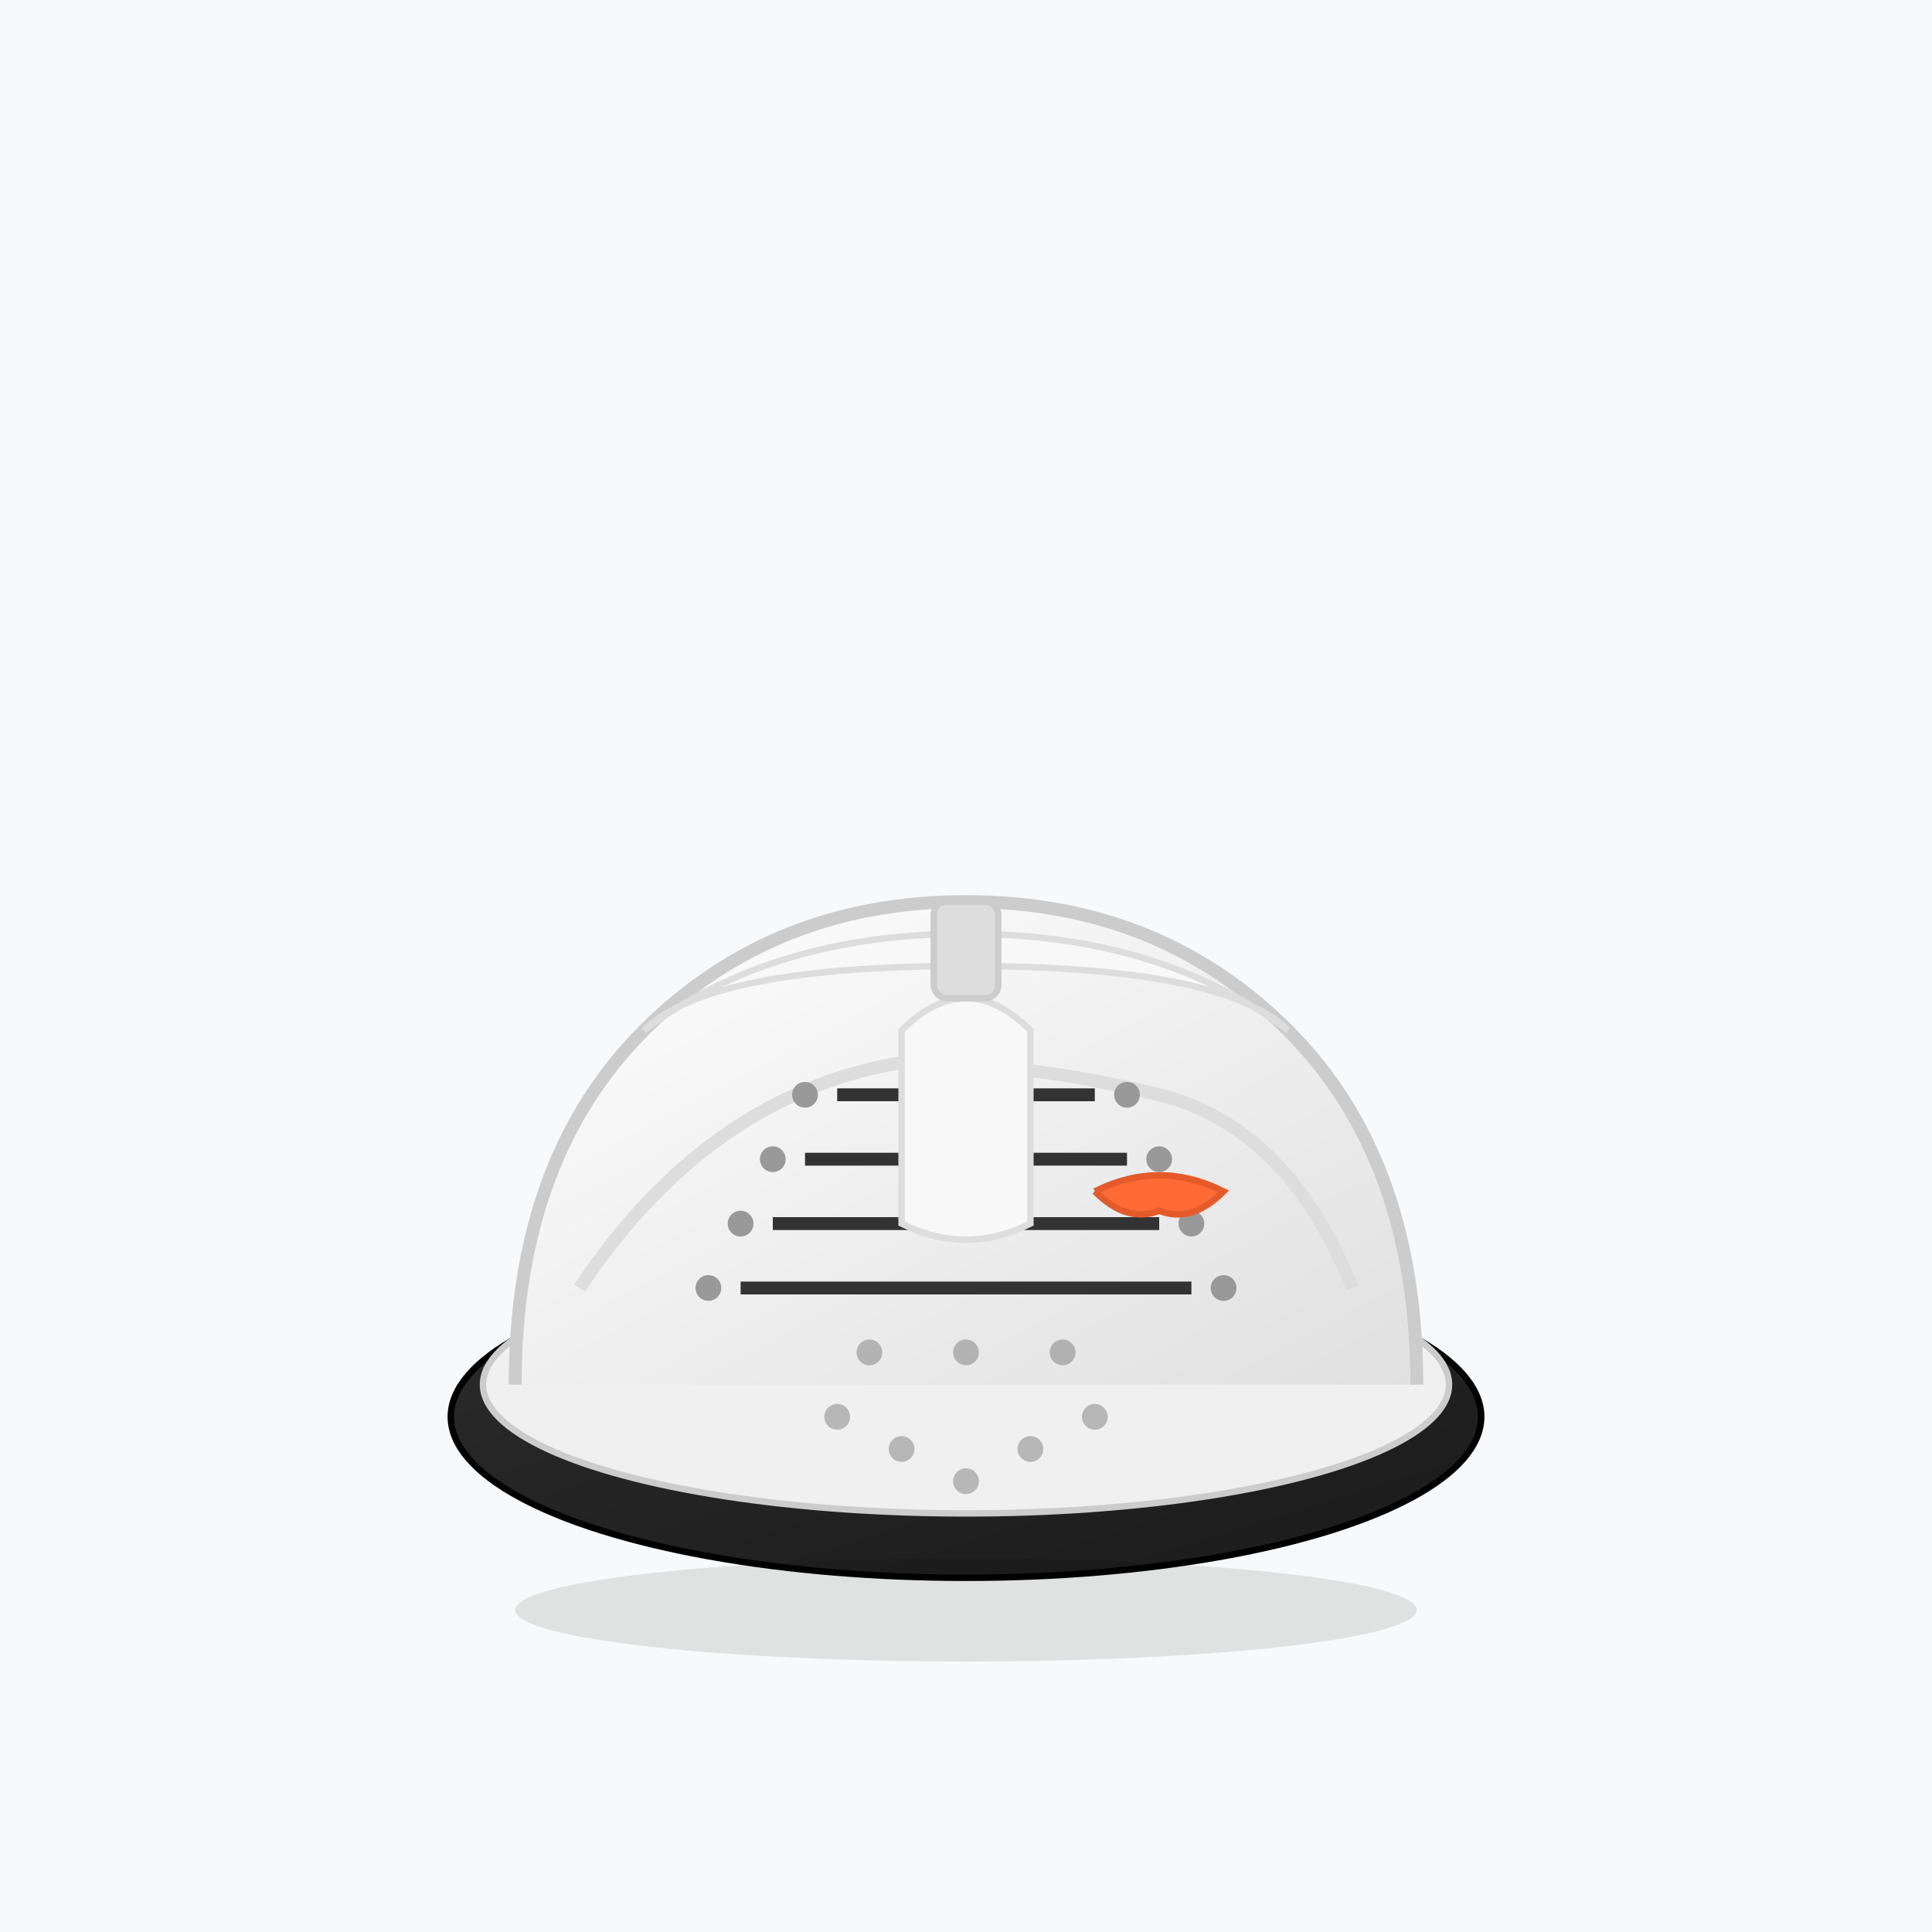 <svg width="300" height="300" viewBox="0 0 300 300" xmlns="http://www.w3.org/2000/svg">
  <defs>
    <linearGradient id="shoeGradient" x1="0%" y1="0%" x2="100%" y2="100%">
      <stop offset="0%" style="stop-color:#ffffff;stop-opacity:1" />
      <stop offset="100%" style="stop-color:#e0e0e0;stop-opacity:1" />
    </linearGradient>
    <linearGradient id="soleGradient" x1="0%" y1="0%" x2="100%" y2="100%">
      <stop offset="0%" style="stop-color:#2c2c2c;stop-opacity:1" />
      <stop offset="100%" style="stop-color:#1a1a1a;stop-opacity:1" />
    </linearGradient>
  </defs>
  
  <!-- Background -->
  <rect width="300" height="300" fill="#f8f9fa"/>
  
  <!-- Sole -->
  <ellipse cx="150" cy="220" rx="80" ry="25" fill="url(#soleGradient)" stroke="#000" stroke-width="1"/>
  
  <!-- Midsole -->
  <ellipse cx="150" cy="215" rx="75" ry="20" fill="#f0f0f0" stroke="#ccc" stroke-width="1"/>
  
  <!-- Shoe Upper -->
  <path d="M 80 215 Q 80 180 100 160 Q 120 140 150 140 Q 180 140 200 160 Q 220 180 220 215" fill="url(#shoeGradient)" stroke="#ccc" stroke-width="2"/>
  
  <!-- Toe Cap -->
  <path d="M 100 160 Q 120 145 150 145 Q 180 145 200 160 Q 190 150 150 150 Q 110 150 100 160" fill="#f8f8f8" stroke="#ddd" stroke-width="1"/>
  
  <!-- Side Panel -->
  <path d="M 90 200 Q 110 170 140 165 Q 160 165 180 170 Q 200 175 210 200" stroke="#ddd" stroke-width="2" fill="none"/>
  
  <!-- Laces -->
  <g stroke="#333" stroke-width="2" fill="none">
    <line x1="130" y1="170" x2="170" y2="170"/>
    <line x1="125" y1="180" x2="175" y2="180"/>
    <line x1="120" y1="190" x2="180" y2="190"/>
    <line x1="115" y1="200" x2="185" y2="200"/>
  </g>
  
  <!-- Eyelets -->
  <g fill="#999">
    <circle cx="125" cy="170" r="2"/>
    <circle cx="175" cy="170" r="2"/>
    <circle cx="120" cy="180" r="2"/>
    <circle cx="180" cy="180" r="2"/>
    <circle cx="115" cy="190" r="2"/>
    <circle cx="185" cy="190" r="2"/>
    <circle cx="110" cy="200" r="2"/>
    <circle cx="190" cy="200" r="2"/>
  </g>
  
  <!-- Tongue -->
  <path d="M 140 160 Q 150 150 160 160 L 160 190 Q 150 195 140 190 Z" fill="#f8f8f8" stroke="#ddd" stroke-width="1"/>
  
  <!-- Brand Logo -->
  <path d="M 170 185 Q 180 180 190 185 Q 185 190 180 188 Q 175 190 170 185" fill="#ff6b35" stroke="#e55a2b" stroke-width="1"/>
  
  <!-- Heel Tab -->
  <rect x="145" y="140" width="10" height="15" rx="2" fill="#ddd" stroke="#ccc" stroke-width="1"/>
  
  <!-- Sole Pattern -->
  <g fill="#333" opacity="0.3">
    <circle cx="130" cy="220" r="2"/>
    <circle cx="140" cy="225" r="2"/>
    <circle cx="150" cy="230" r="2"/>
    <circle cx="160" cy="225" r="2"/>
    <circle cx="170" cy="220" r="2"/>
    <circle cx="135" cy="210" r="2"/>
    <circle cx="150" cy="210" r="2"/>
    <circle cx="165" cy="210" r="2"/>
  </g>
  
  <!-- Shadow -->
  <ellipse cx="150" cy="250" rx="70" ry="8" fill="#000" opacity="0.1"/>
</svg>
